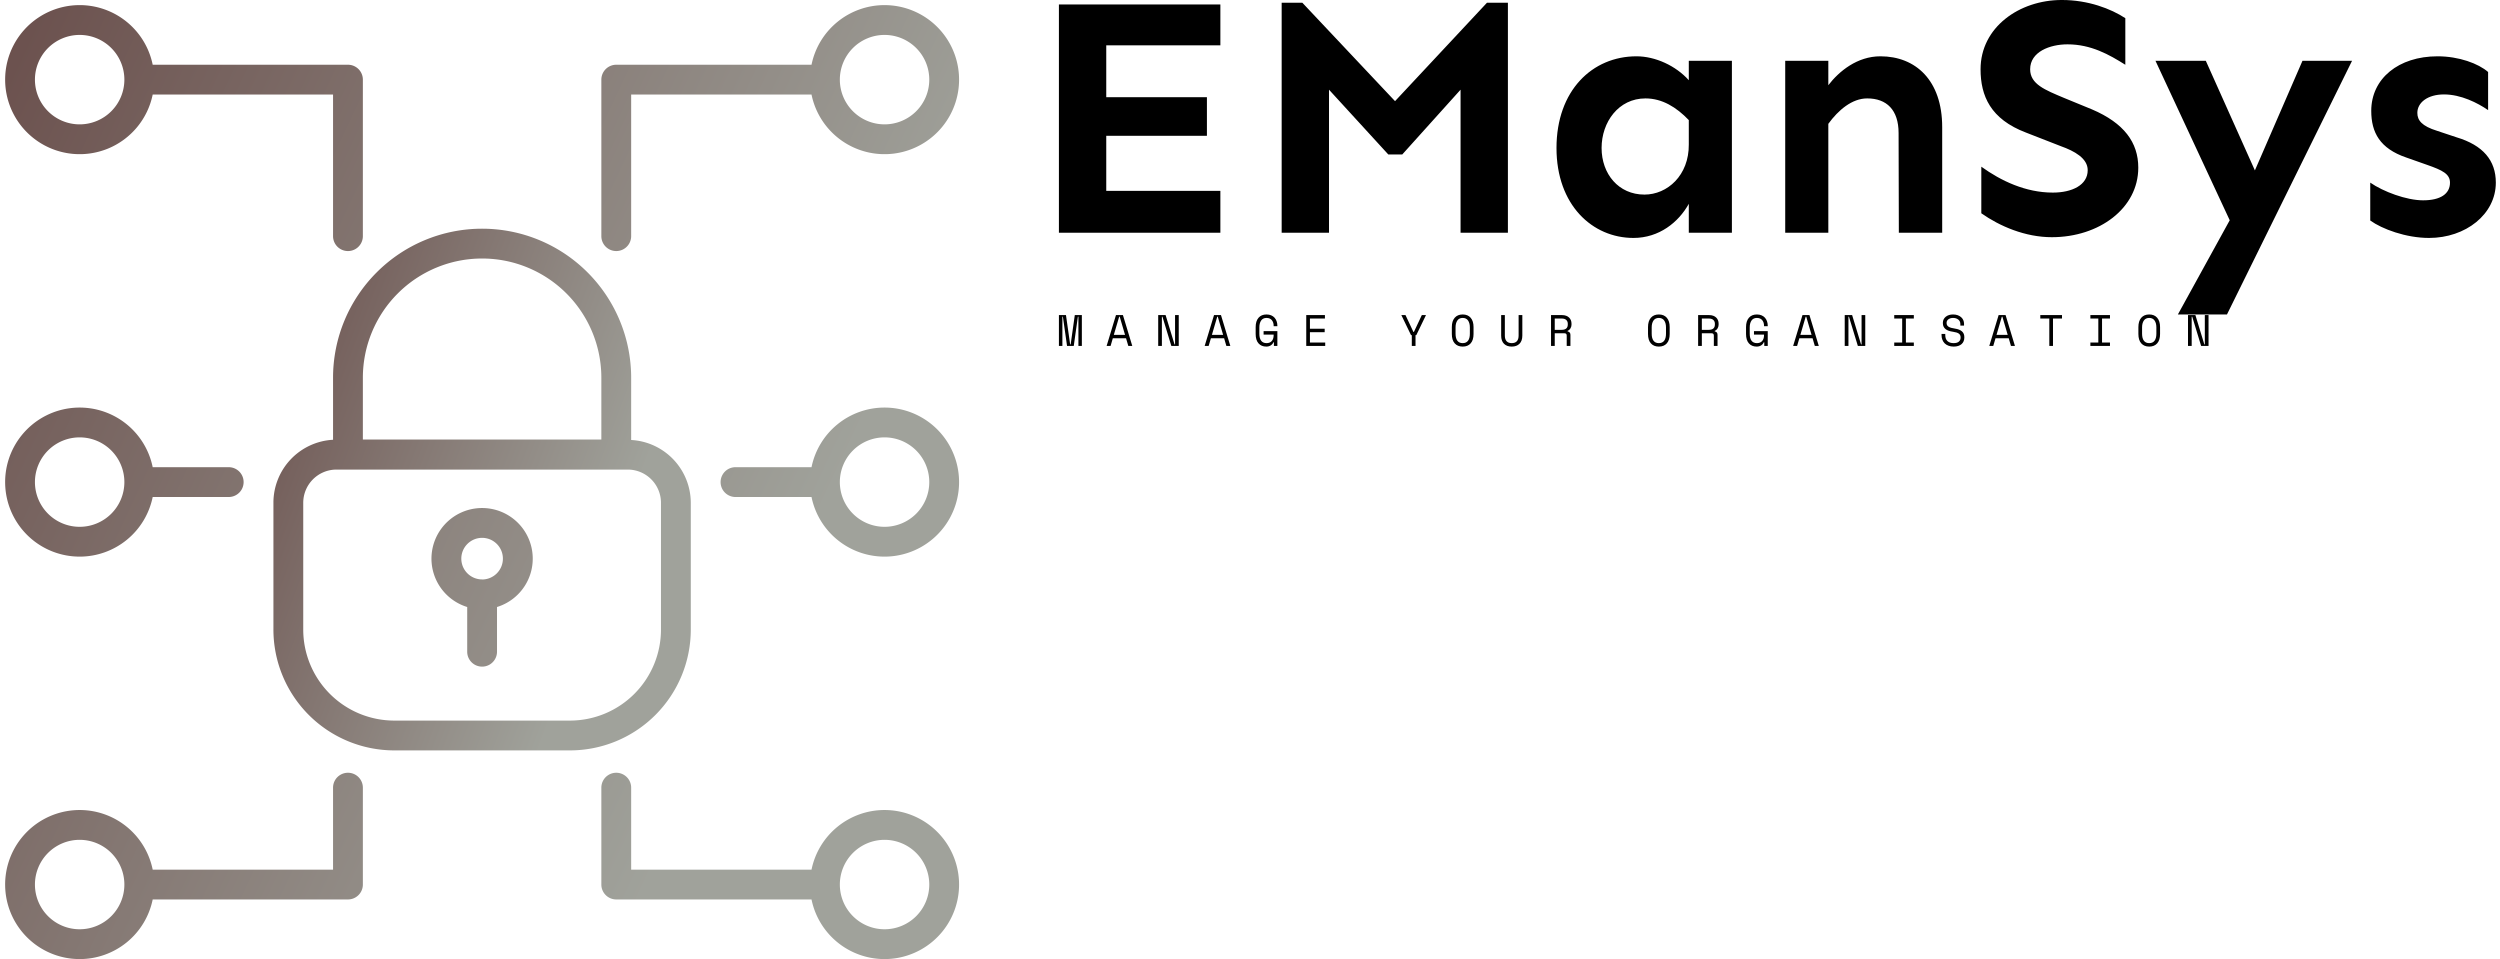 <svg data-v-423bf9ae="" xmlns="http://www.w3.org/2000/svg" viewBox="0 0 477 183" class="iconLeftSlogan"><!----><!----><!----><g data-v-423bf9ae="" id="7fd7b04e-8267-4ea9-ac78-ba351794e2c1" fill="#000000" transform="matrix(4.754,0,0,4.754,195.528,-19.873)"><path d="M3.27 6.00L7.85 6.00L7.85 4.36L1.37 4.36L1.37 13.52L7.85 13.52L7.85 11.84L3.27 11.84L3.27 9.63L7.31 9.63L7.31 8.08L3.27 8.08ZM19.39 13.52L19.39 4.29L18.55 4.29L14.86 8.24L11.14 4.29L10.31 4.29L10.31 13.52L12.21 13.52L12.21 7.78L14.59 10.38L15.15 10.38L17.49 7.78L17.49 13.52ZM24.55 6.44C22.78 6.44 21.34 7.81 21.34 10.12C21.34 12.41 22.78 13.73 24.43 13.73C25.46 13.73 26.24 13.10 26.65 12.36L26.65 13.52L28.38 13.52L28.38 6.62L26.65 6.62L26.65 7.40C26.13 6.82 25.31 6.44 24.55 6.44ZM24.91 8.13C25.58 8.13 26.15 8.48 26.65 9.00L26.65 9.98C26.66 11.22 25.79 11.99 24.87 11.99C23.83 11.99 23.15 11.16 23.15 10.12C23.15 9.08 23.83 8.13 24.91 8.13ZM34.34 6.44C33.41 6.44 32.68 7.04 32.25 7.60L32.25 6.62L30.52 6.62L30.52 13.52L32.25 13.52L32.25 9.15C32.65 8.60 33.20 8.13 33.81 8.13C34.59 8.13 35.07 8.59 35.07 9.52L35.08 13.52L36.82 13.52L36.82 9.28C36.82 7.40 35.75 6.44 34.34 6.44ZM41.62 4.18C39.91 4.18 38.36 5.28 38.36 6.96C38.36 8.03 38.76 8.96 40.18 9.50L41.59 10.05C42.12 10.24 42.66 10.53 42.66 11.01C42.66 11.61 42.03 11.91 41.26 11.91C40.17 11.91 39.18 11.44 38.39 10.87L38.39 12.74C39.13 13.26 40.15 13.70 41.22 13.70C43.12 13.70 44.69 12.54 44.69 10.91C44.69 9.90 44.12 9.12 42.83 8.57L41.71 8.11C40.95 7.79 40.35 7.56 40.35 6.96C40.35 6.26 41.14 5.96 41.85 5.96C42.79 5.96 43.52 6.37 44.17 6.78L44.17 4.91C43.59 4.53 42.68 4.18 41.62 4.18ZM53.27 6.62L51.28 6.62L49.37 11.02L47.40 6.62L45.38 6.62L48.36 13.02L46.28 16.80L48.25 16.80ZM56.70 6.44C55.14 6.44 54.04 7.33 54.04 8.63C54.04 9.50 54.39 10.14 55.44 10.50L56.29 10.80C56.89 11.01 57.20 11.16 57.20 11.51C57.20 11.96 56.82 12.22 56.12 12.22C55.45 12.22 54.52 11.87 54.00 11.51L54.00 13.03C54.47 13.37 55.43 13.73 56.36 13.73C57.83 13.73 59.04 12.78 59.04 11.51C59.04 10.62 58.53 10.01 57.46 9.69L56.68 9.43C56.07 9.24 55.89 9.01 55.89 8.71C55.89 8.30 56.30 7.97 56.96 7.97C57.64 7.97 58.31 8.31 58.73 8.60L58.73 7.07C58.34 6.73 57.56 6.44 56.70 6.44Z"></path></g><defs data-v-423bf9ae=""><linearGradient data-v-423bf9ae="" gradientTransform="rotate(25)" id="0435f49e-2317-4ba0-83bf-cc576e95cb72" x1="0%" y1="0%" x2="100%" y2="0%"><stop data-v-423bf9ae="" offset="0%" style="stop-color: rgb(106, 79, 76); stop-opacity: 1;"></stop><stop data-v-423bf9ae="" offset="100%" style="stop-color: rgb(160, 162, 155); stop-opacity: 1;"></stop></linearGradient></defs><g data-v-423bf9ae="" id="3ee8fc3d-0b92-4dd3-a007-0520e6a20771" transform="matrix(1.422,0,0,1.422,0.978,0.976)" stroke="none" fill="url(#0435f49e-2317-4ba0-83bf-cc576e95cb72)"><path d="M64 30a20 20 0 0 0-20 20v8.32a8.46 8.46 0 0 0-8 8.43v17A16.22 16.22 0 0 0 52.2 100h23.6A16.22 16.22 0 0 0 92 83.78v-17a8.46 8.46 0 0 0-8-8.43V50a20 20 0 0 0-20-20zm0 4a16 16 0 0 1 16 16v8.29H48V50a16 16 0 0 1 16-16zm24 32.77v17A12.22 12.22 0 0 1 75.8 96H52.2A12.22 12.22 0 0 1 40 83.78v-17a4.46 4.46 0 0 1 4.46-4.46h39.08A4.46 4.46 0 0 1 88 66.77z"></path><path d="M64 67.48a6.79 6.79 0 0 0-2 13.28v6a2 2 0 0 0 4 0v-6a6.79 6.79 0 0 0-2-13.28zm0 9.58a2.79 2.79 0 1 1 2.79-2.79 2.8 2.8 0 0 1-2.79 2.8zM46 8H19.8a10 10 0 1 0 0 4H44v19a2 2 0 0 0 4 0V10a2 2 0 0 0-2-2zm-36 8a6 6 0 1 1 6-6 6 6 0 0 1-6 6zM10 74a10 10 0 0 0 9.8-8H30a2 2 0 0 0 0-4H19.8A10 10 0 1 0 10 74zm0-16a6 6 0 1 1-6 6 6 6 0 0 1 6-6zM10 128a10 10 0 0 0 9.8-8H46a2 2 0 0 0 2-2v-13a2 2 0 0 0-4 0v11H19.8a10 10 0 1 0-9.8 12zm0-16a6 6 0 1 1-6 6 6 6 0 0 1 6-6zM118 0a10 10 0 0 0-9.8 8H82a2 2 0 0 0-2 2v21a2 2 0 0 0 4 0V12h24.2A10 10 0 1 0 118 0zm0 16a6 6 0 1 1 6-6 6 6 0 0 1-6 6zM118 54a10 10 0 0 0-9.8 8H98a2 2 0 0 0 0 4h10.2a10 10 0 1 0 9.8-12zm0 16a6 6 0 1 1 6-6 6 6 0 0 1-6 6zM118 108a10 10 0 0 0-9.8 8H84v-11a2 2 0 0 0-4 0v13a2 2 0 0 0 2 2h26.2a10 10 0 1 0 9.8-12zm0 16a6 6 0 1 1 6-6 6 6 0 0 1-6 6z"></path></g><!----><g data-v-423bf9ae="" id="f034b858-35e6-4121-981b-f73c21eabd79" fill="#000000" transform="matrix(0.601,0,0,0.601,201.657,56.586)"><path d="M0.64 15.68L0.64 5.88L2.88 5.88L4.20 15.18L4.37 15.18L5.68 5.88L7.92 5.88L7.92 15.68L6.83 15.68L6.83 6.38L6.66 6.38L5.35 15.68L3.22 15.68L1.90 6.38L1.74 6.38L1.74 15.68L0.64 15.68ZM22.67 15.68L21.95 13.24L17.75 13.24L17.04 15.68L15.78 15.68L18.75 5.88L20.96 5.88L23.93 15.68L22.67 15.68ZM19.94 6.38L19.77 6.38L18.07 12.15L21.63 12.15L19.94 6.38ZM34.51 5.88L37.34 15.18L37.51 15.18L37.51 5.88L38.68 5.88L38.68 15.68L36.33 15.68L33.50 6.38L33.33 6.38L33.33 15.68L32.16 15.68L32.16 5.88L34.51 5.88ZM53.80 15.68L53.09 13.24L48.89 13.24L48.17 15.68L46.91 15.68L49.88 5.88L52.09 5.88L55.06 15.68L53.80 15.68ZM51.07 6.38L50.90 6.38L49.21 12.15L52.77 12.15L51.07 6.38ZM65.62 12.07L65.62 10.98L69.99 10.98L69.99 15.68L68.89 15.68L68.89 14.50L68.73 14.50L68.73 14.50Q68.49 15.12 67.89 15.50L67.89 15.50L67.89 15.50Q67.28 15.88 66.49 15.88L66.49 15.88L66.49 15.88Q64.90 15.88 64.00 14.85L64.00 14.85L64.00 14.85Q63.10 13.83 63.10 11.87L63.10 11.87L63.10 9.69L63.10 9.69Q63.10 7.78 64.01 6.73L64.01 6.73L64.01 6.73Q64.92 5.68 66.54 5.68L66.54 5.68L66.54 5.68Q67.38 5.68 68.03 5.96L68.03 5.96L68.03 5.96Q68.67 6.23 69.10 6.71L69.10 6.71L69.10 6.71Q69.54 7.20 69.76 7.85L69.76 7.85L69.76 7.85Q69.99 8.50 69.99 9.24L69.99 9.24L69.99 9.41L68.81 9.41L68.81 9.24L68.81 9.24Q68.81 8.76 68.68 8.32L68.68 8.32L68.68 8.32Q68.54 7.87 68.27 7.53L68.27 7.53L68.27 7.53Q68.00 7.18 67.57 6.98L67.57 6.98L67.57 6.98Q67.14 6.78 66.54 6.78L66.54 6.78L66.54 6.78Q65.41 6.78 64.84 7.60L64.84 7.60L64.84 7.60Q64.27 8.43 64.27 9.77L64.27 9.77L64.27 11.79L64.27 11.79Q64.27 13.23 64.84 14.01L64.84 14.01L64.84 14.01Q65.41 14.78 66.57 14.78L66.57 14.78L66.57 14.78Q67.62 14.78 68.22 14.11L68.22 14.11L68.22 14.11Q68.81 13.44 68.81 12.24L68.81 12.24L68.81 12.07L65.62 12.07ZM79.16 15.68L79.16 5.88L85.09 5.88L85.09 6.97L80.33 6.97L80.33 10.22L85.01 10.22L85.01 11.31L80.33 11.31L80.33 14.59L85.18 14.59L85.18 15.68L79.16 15.68ZM112.67 15.68L112.67 12.24L112.42 12.24L109.35 5.88L110.67 5.88L113.18 11.23L113.34 11.23L115.85 5.88L117.17 5.88L114.10 12.24L113.85 12.24L113.85 15.68L112.67 15.68ZM125.38 11.87L125.38 9.69L125.38 9.69Q125.38 7.78 126.29 6.73L126.29 6.73L126.29 6.73Q127.20 5.68 128.83 5.68L128.83 5.68L128.83 5.68Q130.45 5.68 131.36 6.73L131.36 6.73L131.36 6.73Q132.27 7.78 132.27 9.69L132.27 9.69L132.27 11.87L132.27 11.87Q132.27 13.83 131.36 14.85L131.36 14.85L131.36 14.85Q130.45 15.88 128.83 15.88L128.83 15.88L128.83 15.88Q127.20 15.88 126.29 14.85L126.29 14.85L126.29 14.85Q125.38 13.83 125.38 11.87L125.38 11.87ZM128.83 14.78L128.83 14.78L128.83 14.78Q129.96 14.78 130.53 14.01L130.53 14.01L130.53 14.01Q131.10 13.23 131.10 11.79L131.10 11.79L131.10 9.77L131.10 9.77Q131.10 8.43 130.53 7.60L130.53 7.60L130.53 7.60Q129.96 6.78 128.83 6.78L128.83 6.78L128.83 6.78Q127.69 6.78 127.13 7.60L127.13 7.60L127.13 7.60Q126.56 8.43 126.56 9.77L126.56 9.77L126.56 11.79L126.56 11.79Q126.56 13.23 127.13 14.01L127.13 14.01L127.13 14.01Q127.69 14.78 128.83 14.78ZM141.04 5.88L142.21 5.88L142.21 12.38L142.21 12.38Q142.21 13.57 142.76 14.17L142.76 14.17L142.76 14.17Q143.32 14.78 144.40 14.78L144.40 14.78L144.40 14.78Q145.47 14.78 146.03 14.17L146.03 14.17L146.03 14.17Q146.58 13.57 146.58 12.38L146.58 12.38L146.58 5.88L147.76 5.88L147.76 12.38L147.76 12.38Q147.76 14.08 146.86 14.98L146.86 14.98L146.86 14.98Q145.96 15.88 144.40 15.88L144.40 15.88L144.40 15.88Q142.83 15.88 141.93 14.98L141.93 14.98L141.93 14.98Q141.04 14.08 141.04 12.38L141.04 12.38L141.04 5.88ZM163.03 12.15L163.03 15.68L161.85 15.68L161.85 12.40L161.85 12.40Q161.85 12.04 161.69 11.84L161.69 11.84L161.69 11.84Q161.52 11.65 161.10 11.65L161.10 11.65L158.05 11.65L158.05 15.68L156.87 15.68L156.87 5.88L160.37 5.88L160.37 5.88Q161.13 5.88 161.69 6.10L161.69 6.10L161.69 6.10Q162.25 6.31 162.62 6.68L162.62 6.68L162.62 6.68Q162.99 7.04 163.18 7.53L163.18 7.53L163.18 7.53Q163.37 8.01 163.37 8.54L163.37 8.54L163.37 8.96L163.37 8.96Q163.37 9.51 163.06 10.05L163.06 10.05L163.06 10.05Q162.76 10.60 162.13 10.89L162.13 10.89L162.13 11.06L162.13 11.06Q162.55 11.13 162.79 11.40L162.79 11.40L162.79 11.40Q163.03 11.66 163.03 12.15L163.03 12.15ZM158.05 6.97L158.05 10.56L160.23 10.56L160.23 10.56Q161.22 10.56 161.71 10.13L161.71 10.13L161.71 10.13Q162.19 9.70 162.19 8.88L162.19 8.88L162.19 8.62L162.19 8.62Q162.19 7.88 161.71 7.43L161.71 7.43L161.71 7.43Q161.22 6.97 160.23 6.97L160.23 6.97L158.05 6.97ZM187.66 11.87L187.66 9.69L187.66 9.69Q187.66 7.78 188.57 6.73L188.57 6.73L188.57 6.73Q189.48 5.68 191.10 5.68L191.10 5.68L191.10 5.68Q192.72 5.68 193.63 6.73L193.63 6.73L193.63 6.73Q194.54 7.78 194.54 9.69L194.54 9.69L194.54 11.87L194.54 11.87Q194.54 13.83 193.63 14.85L193.63 14.85L193.63 14.85Q192.72 15.88 191.10 15.88L191.10 15.88L191.10 15.88Q189.48 15.88 188.57 14.85L188.57 14.85L188.57 14.85Q187.66 13.83 187.66 11.87L187.66 11.87ZM191.10 14.78L191.10 14.78L191.10 14.78Q192.23 14.78 192.80 14.01L192.80 14.01L192.80 14.01Q193.37 13.23 193.37 11.79L193.37 11.79L193.37 9.77L193.37 9.77Q193.37 8.43 192.80 7.60L192.80 7.60L192.80 7.60Q192.23 6.78 191.10 6.78L191.10 6.78L191.10 6.78Q189.97 6.78 189.40 7.60L189.40 7.60L189.40 7.60Q188.83 8.43 188.83 9.77L188.83 9.77L188.83 11.79L188.83 11.79Q188.83 13.23 189.40 14.01L189.40 14.01L189.40 14.01Q189.97 14.78 191.10 14.78ZM209.73 12.15L209.73 15.68L208.56 15.68L208.56 12.40L208.56 12.40Q208.56 12.04 208.39 11.84L208.39 11.84L208.39 11.84Q208.22 11.65 207.80 11.65L207.80 11.65L204.75 11.65L204.75 15.68L203.57 15.68L203.57 5.88L207.07 5.88L207.07 5.88Q207.83 5.88 208.39 6.10L208.39 6.10L208.39 6.10Q208.95 6.31 209.32 6.68L209.32 6.68L209.32 6.68Q209.69 7.04 209.88 7.53L209.88 7.53L209.88 7.53Q210.07 8.01 210.07 8.54L210.07 8.54L210.07 8.96L210.07 8.96Q210.07 9.51 209.77 10.05L209.77 10.05L209.77 10.05Q209.47 10.60 208.84 10.89L208.84 10.89L208.84 11.06L208.84 11.06Q209.26 11.13 209.50 11.40L209.50 11.40L209.50 11.40Q209.73 11.66 209.73 12.15L209.73 12.15ZM204.75 6.97L204.75 10.56L206.93 10.56L206.93 10.56Q207.93 10.56 208.41 10.13L208.41 10.13L208.41 10.13Q208.89 9.70 208.89 8.88L208.89 8.88L208.89 8.62L208.89 8.62Q208.89 7.88 208.41 7.43L208.41 7.43L208.41 7.43Q207.93 6.97 206.93 6.97L206.93 6.97L204.75 6.97ZM221.30 12.07L221.30 10.98L225.67 10.98L225.67 15.68L224.57 15.68L224.57 14.50L224.41 14.50L224.41 14.50Q224.17 15.12 223.57 15.50L223.57 15.50L223.57 15.50Q222.96 15.88 222.17 15.88L222.17 15.88L222.17 15.88Q220.58 15.88 219.68 14.85L219.68 14.85L219.68 14.85Q218.78 13.83 218.78 11.87L218.78 11.87L218.78 9.69L218.78 9.69Q218.78 7.78 219.69 6.73L219.69 6.73L219.69 6.73Q220.60 5.68 222.22 5.68L222.22 5.68L222.22 5.68Q223.06 5.68 223.71 5.96L223.71 5.96L223.71 5.96Q224.35 6.23 224.78 6.71L224.78 6.71L224.78 6.71Q225.22 7.20 225.44 7.85L225.44 7.85L225.44 7.85Q225.67 8.50 225.67 9.24L225.67 9.24L225.67 9.41L224.49 9.41L224.49 9.24L224.49 9.24Q224.49 8.76 224.36 8.32L224.36 8.32L224.36 8.32Q224.22 7.87 223.95 7.53L223.95 7.53L223.95 7.53Q223.68 7.18 223.25 6.98L223.25 6.98L223.25 6.98Q222.82 6.78 222.22 6.78L222.22 6.78L222.22 6.78Q221.09 6.78 220.52 7.60L220.52 7.60L220.52 7.60Q219.95 8.43 219.95 9.77L219.95 9.77L219.95 11.79L219.95 11.79Q219.95 13.23 220.52 14.01L220.52 14.01L220.52 14.01Q221.09 14.78 222.25 14.78L222.25 14.78L222.25 14.78Q223.30 14.78 223.90 14.11L223.90 14.11L223.90 14.11Q224.49 13.44 224.49 12.24L224.49 12.24L224.49 12.07L221.30 12.07ZM240.62 15.68L239.90 13.24L235.70 13.24L234.99 15.68L233.73 15.68L236.70 5.88L238.91 5.88L241.88 15.68L240.62 15.68ZM237.89 6.38L237.72 6.38L236.03 12.15L239.58 12.15L237.89 6.38ZM252.46 5.88L255.29 15.18L255.46 15.18L255.46 5.88L256.63 5.88L256.63 15.68L254.28 15.68L251.45 6.38L251.29 6.38L251.29 15.68L250.11 15.68L250.11 5.88L252.46 5.88ZM265.83 6.97L265.83 5.88L272.05 5.88L272.05 6.97L269.53 6.97L269.53 14.59L272.05 14.59L272.05 15.68L265.83 15.68L265.83 14.59L268.35 14.59L268.35 6.97L265.83 6.97ZM286.82 9.21L286.82 8.71L286.82 8.71Q286.82 8.23 286.63 7.87L286.63 7.87L286.63 7.87Q286.44 7.50 286.12 7.27L286.12 7.27L286.12 7.27Q285.80 7.03 285.38 6.90L285.38 6.90L285.38 6.90Q284.96 6.78 284.49 6.78L284.49 6.78L284.49 6.78Q284.09 6.78 283.72 6.88L283.72 6.88L283.72 6.88Q283.36 6.99 283.07 7.18L283.07 7.18L283.07 7.18Q282.79 7.38 282.62 7.66L282.62 7.66L282.62 7.66Q282.45 7.95 282.45 8.33L282.45 8.33L282.45 8.41L282.45 8.41Q282.45 8.82 282.62 9.11L282.62 9.11L282.62 9.11Q282.79 9.39 283.12 9.60L283.12 9.60L283.12 9.60Q283.44 9.80 283.93 9.93L283.93 9.93L283.93 9.93Q284.42 10.07 285.08 10.16L285.08 10.16L285.08 10.16Q286.62 10.40 287.35 11.07L287.35 11.07L287.35 11.07Q288.08 11.73 288.08 12.85L288.08 12.85L288.08 13.02L288.08 13.02Q288.08 13.65 287.86 14.17L287.86 14.17L287.86 14.17Q287.64 14.70 287.22 15.08L287.22 15.08L287.22 15.08Q286.79 15.46 286.16 15.67L286.16 15.67L286.16 15.67Q285.53 15.88 284.70 15.88L284.70 15.88L284.70 15.88Q283.77 15.88 283.05 15.60L283.05 15.60L283.05 15.60Q282.32 15.33 281.84 14.85L281.84 14.85L281.84 14.85Q281.36 14.36 281.11 13.71L281.11 13.71L281.11 13.71Q280.85 13.06 280.85 12.29L280.85 12.29L280.85 11.87L282.03 11.87L282.03 12.21L282.03 12.21Q282.03 13.50 282.74 14.14L282.74 14.14L282.74 14.14Q283.44 14.78 284.70 14.78L284.70 14.78L284.70 14.78Q285.80 14.78 286.35 14.30L286.35 14.30L286.35 14.30Q286.90 13.82 286.90 13.02L286.90 13.02L286.90 12.94L286.90 12.94Q286.90 12.17 286.34 11.76L286.34 11.76L286.34 11.76Q285.77 11.35 284.49 11.17L284.49 11.17L284.49 11.17Q283.75 11.07 283.16 10.87L283.16 10.87L283.16 10.87Q282.56 10.67 282.14 10.34L282.14 10.34L282.14 10.34Q281.72 10.01 281.50 9.55L281.50 9.55L281.50 9.55Q281.27 9.09 281.27 8.46L281.27 8.46L281.27 8.29L281.27 8.29Q281.27 7.71 281.51 7.24L281.51 7.24L281.51 7.24Q281.75 6.76 282.18 6.41L282.18 6.41L282.18 6.41Q282.60 6.06 283.20 5.87L283.20 5.87L283.20 5.87Q283.79 5.68 284.51 5.68L284.51 5.68L284.51 5.68Q285.33 5.68 285.99 5.92L285.99 5.92L285.99 5.92Q286.64 6.16 287.08 6.56L287.08 6.56L287.08 6.56Q287.53 6.96 287.76 7.50L287.76 7.50L287.76 7.50Q287.99 8.04 287.99 8.62L287.99 8.62L287.99 9.21L286.82 9.21ZM302.89 15.68L302.18 13.24L297.98 13.24L297.26 15.68L296.00 15.68L298.97 5.88L301.18 5.88L304.15 15.68L302.89 15.68ZM300.16 6.38L299.99 6.38L298.30 12.15L301.85 12.15L300.16 6.38ZM312.20 6.97L312.20 5.88L319.09 5.88L319.09 6.97L316.23 6.97L316.23 15.68L315.06 15.68L315.06 6.97L312.20 6.97ZM328.10 6.97L328.10 5.88L334.32 5.88L334.32 6.97L331.80 6.97L331.80 14.59L334.32 14.59L334.32 15.68L328.10 15.68L328.10 14.59L330.62 14.59L330.62 6.97L328.10 6.97ZM343.34 11.87L343.34 9.69L343.34 9.69Q343.34 7.78 344.25 6.73L344.25 6.73L344.25 6.73Q345.16 5.68 346.78 5.68L346.78 5.68L346.78 5.68Q348.40 5.68 349.31 6.73L349.31 6.73L349.31 6.73Q350.22 7.78 350.22 9.69L350.22 9.69L350.22 11.87L350.22 11.87Q350.22 13.83 349.31 14.85L349.31 14.85L349.31 14.85Q348.40 15.88 346.78 15.88L346.78 15.88L346.78 15.88Q345.16 15.88 344.25 14.85L344.25 14.85L344.25 14.85Q343.34 13.83 343.34 11.87L343.34 11.87ZM346.78 14.78L346.78 14.78L346.78 14.78Q347.91 14.78 348.48 14.01L348.48 14.01L348.48 14.01Q349.05 13.23 349.05 11.79L349.05 11.79L349.05 9.77L349.05 9.77Q349.05 8.43 348.48 7.60L348.48 7.60L348.48 7.60Q347.91 6.78 346.78 6.78L346.78 6.78L346.78 6.78Q345.65 6.78 345.08 7.60L345.08 7.60L345.08 7.60Q344.51 8.43 344.51 9.77L344.51 9.77L344.51 11.79L344.51 11.79Q344.51 13.23 345.08 14.01L345.08 14.01L345.08 14.01Q345.65 14.78 346.78 14.78ZM361.44 5.88L364.27 15.18L364.43 15.18L364.43 5.88L365.61 5.88L365.61 15.68L363.26 15.68L360.43 6.38L360.26 6.38L360.26 15.68L359.09 15.68L359.09 5.88L361.44 5.88Z"></path></g></svg>